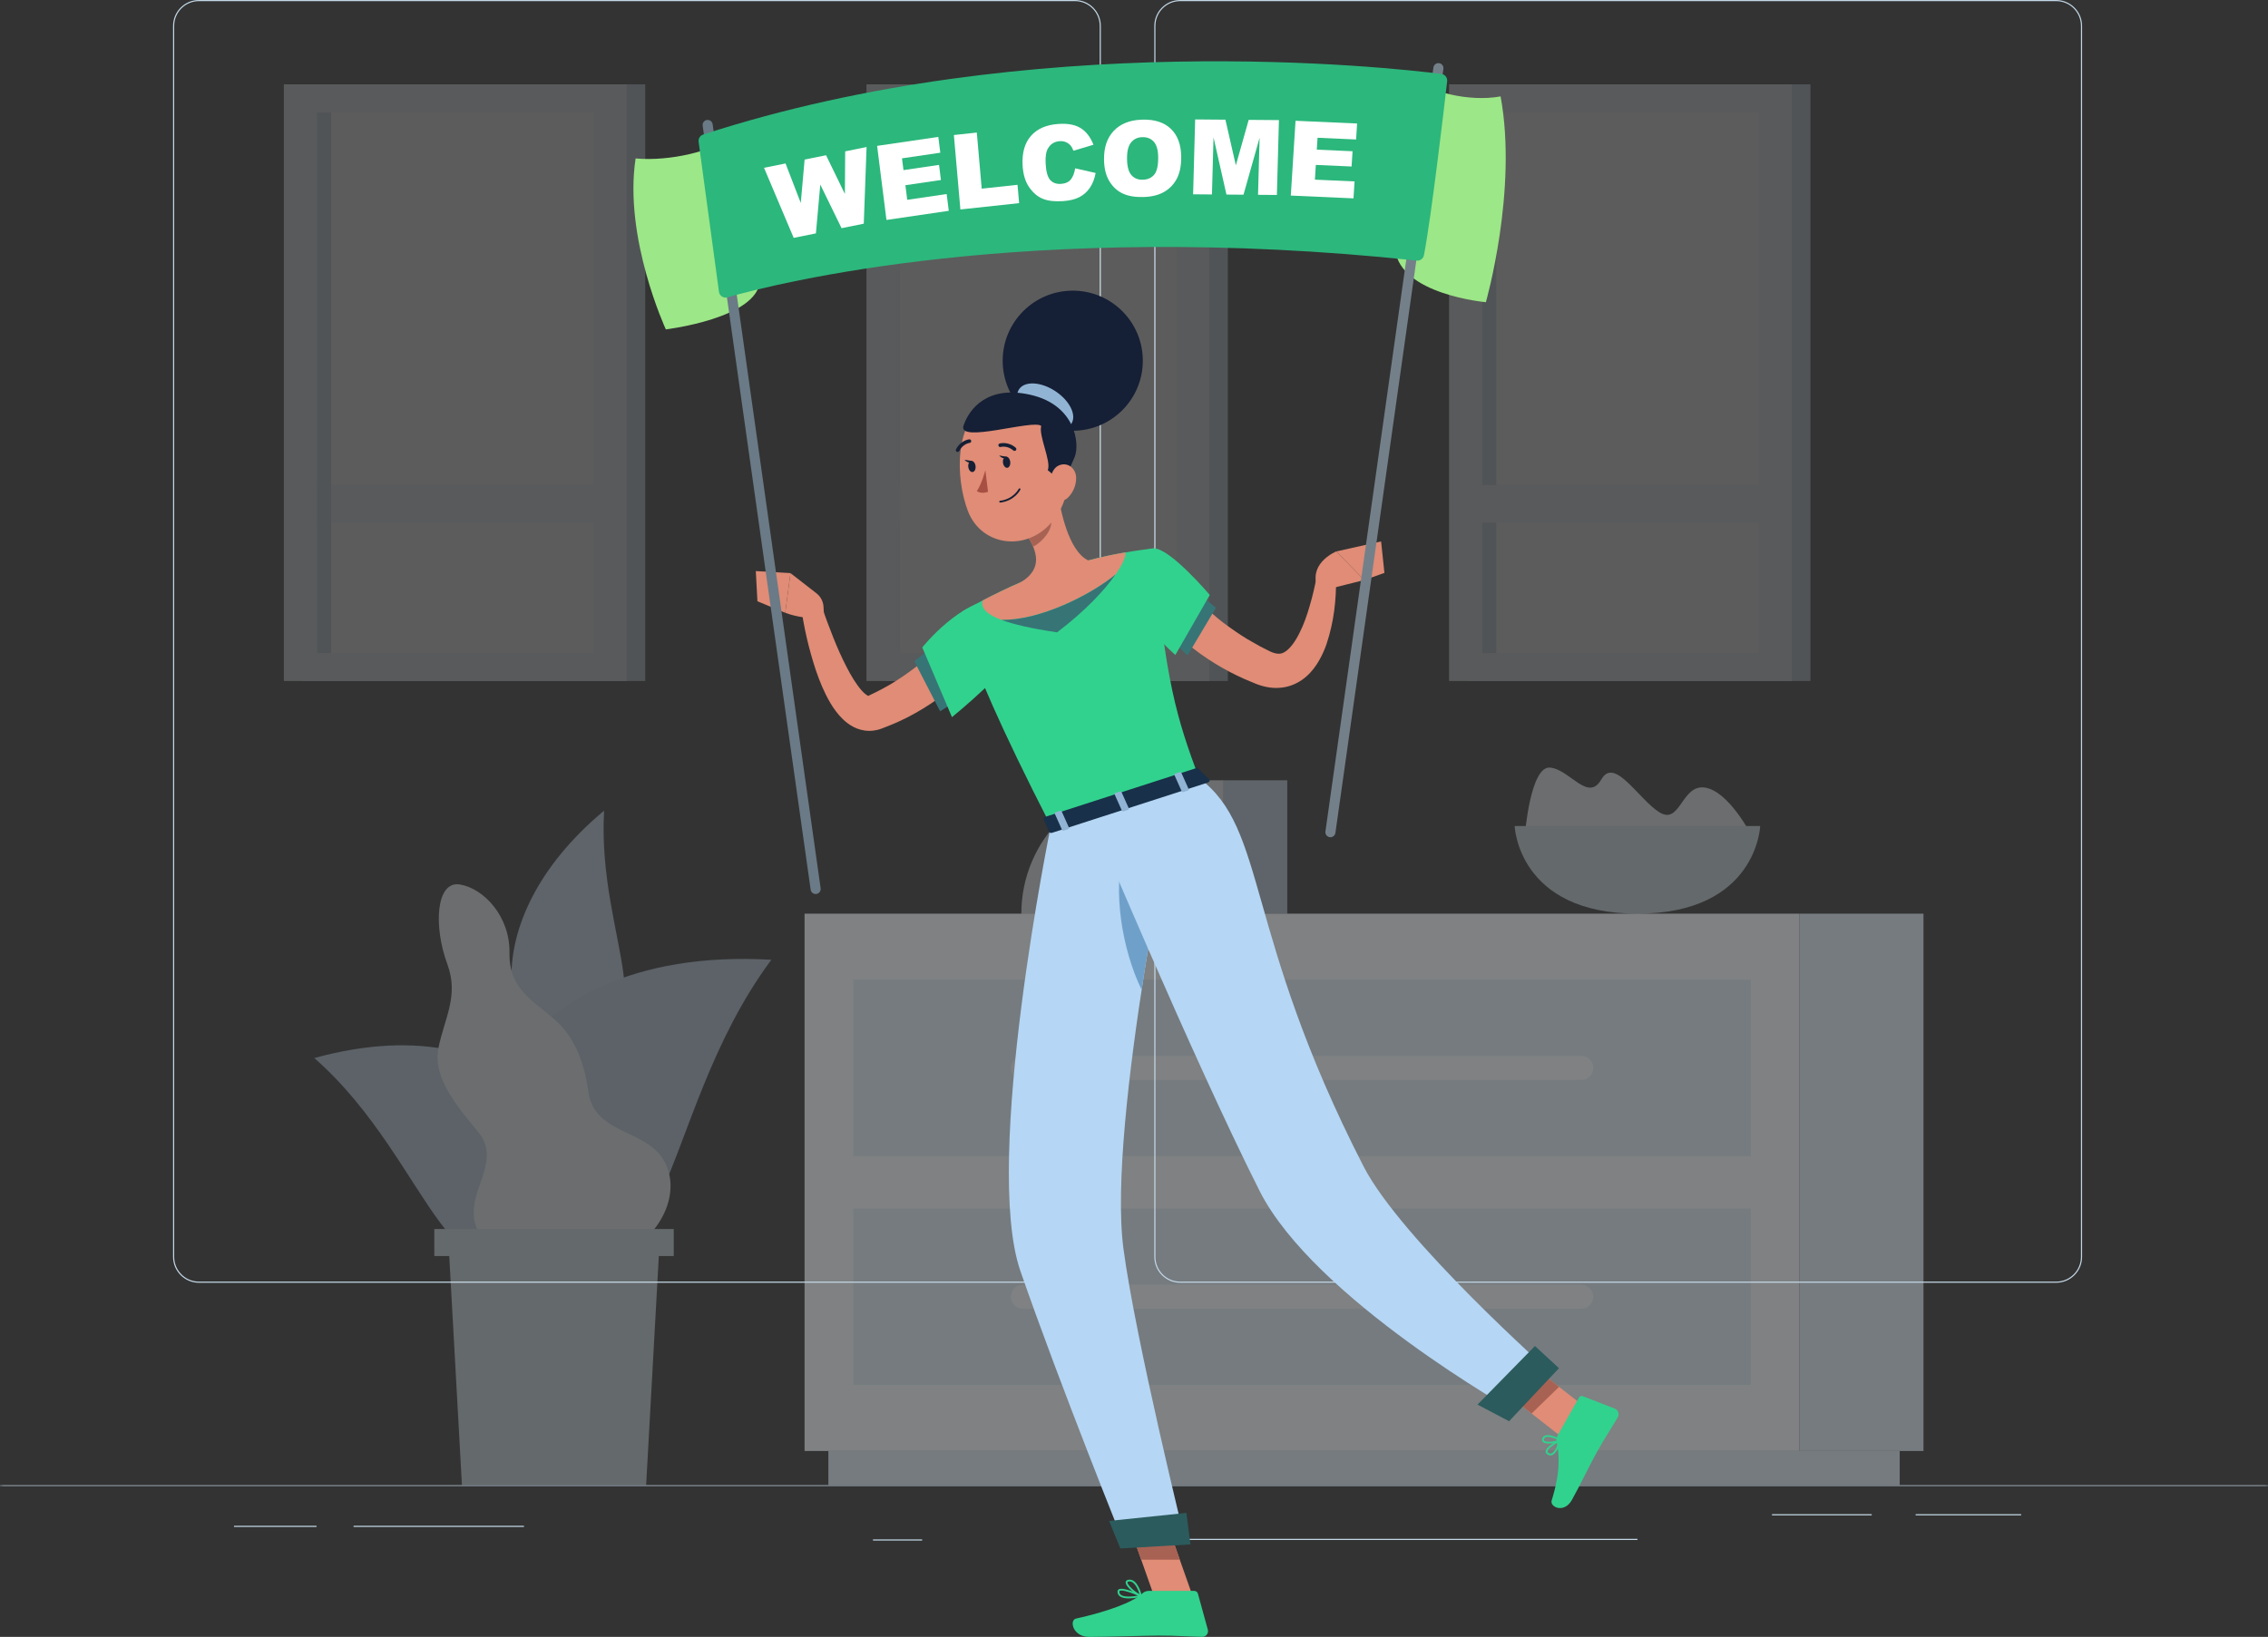 <?xml version="1.0" encoding="UTF-8"?>
<svg width="100%" height="100%" viewBox="0 0 336.94 243.255" version="1.1" xmlns="http://www.w3.org/2000/svg" xmlns:xlink="http://www.w3.org/1999/xlink">
    <rect x="0" y="0" width="336.94" height="243.255" fill="#333333" stroke="none"/>
    <title>Group 4</title>
    <defs>
        <polygon id="path-1" points="0 0 336.94 0 336.94 0.674 0 0.674"></polygon>
    </defs>
    <g id="Page-1" stroke="none" stroke-width="1" fill="none" fill-rule="evenodd">
        <g id="5:-Congratulations" transform="translate(-12.06, -207.51)">
            <g id="Group-4" transform="translate(12.06, 207.51)">
                <g id="Group-14" opacity="0.4" transform="translate(119.528, 135.779)">
                    <polygon id="Fill-33" fill="#D8E7EF" points="147.818 79.848 166.23 79.848 166.23 0 147.818 0"></polygon>
                    <polygon id="Fill-34" fill="#D8E7EF" points="3.536 84.907 162.695 84.907 162.695 79.848 3.536 79.848"></polygon>
                    <polygon id="Fill-35" fill="#EFF5F8" points="0 79.848 147.818 79.848 147.818 0 0 0"></polygon>
                    <polygon id="Fill-36" fill="#D8E7EF" points="7.238 36.015 140.58 36.015 140.58 9.828 7.238 9.828"></polygon>
                    <polygon id="Fill-37" fill="#D8E7EF" points="7.238 70.019 140.58 70.019 140.58 43.832 7.238 43.832"></polygon>
                    <path d="M32.433,24.717 L115.386,24.717 C116.373,24.717 117.182,23.909 117.182,22.921 C117.182,21.934 116.373,21.126 115.386,21.126 L32.433,21.126 C31.445,21.126 30.638,21.934 30.638,22.921 C30.638,23.909 31.445,24.717 32.433,24.717" id="Fill-38" fill="#EFF5F8"></path>
                    <path d="M32.433,58.721 L115.386,58.721 C116.373,58.721 117.182,57.913 117.182,56.925 C117.182,55.937 116.373,55.129 115.386,55.129 L32.433,55.129 C31.445,55.129 30.638,55.937 30.638,56.925 C30.638,57.913 31.445,58.721 32.433,58.721" id="Fill-39" fill="#EFF5F8"></path>
                </g>
                <g id="Group-3" transform="translate(0, 220.433)">
                    <mask id="mask-2" fill="white">
                        <use xlink:href="#path-1"></use>
                    </mask>
                    <g id="Clip-2"></g>
                    <polygon id="Fill-1" fill="#C3D7E6" mask="url(#mask-2)" points="0 0.421 336.94 0.421 336.94 0.253 0 0.253"></polygon>
                </g>
                <polygon id="Fill-5" fill="#C3D7E6" points="168.831 228.851 243.259 228.851 243.259 228.682 168.831 228.682"></polygon>
                <polygon id="Fill-6" fill="#C3D7E6" points="129.697 228.935 136.998 228.935 136.998 228.767 129.697 228.767"></polygon>
                <polygon id="Fill-7" fill="#C3D7E6" points="52.529 226.913 77.84 226.913 77.84 226.745 52.529 226.745"></polygon>
                <polygon id="Fill-9" fill="#C3D7E6" points="34.767 226.913 47.024 226.913 47.024 226.745 34.767 226.745"></polygon>
                <path d="M29.557,0.168 C27.528,0.168 25.878,1.818 25.878,3.847 L25.878,186.781 C25.878,188.809 27.528,190.459 29.557,190.459 L159.698,190.459 C161.725,190.459 163.376,188.809 163.376,186.781 L163.376,3.847 C163.376,1.818 161.725,0.168 159.698,0.168 L29.557,0.168 Z M159.698,190.628 L29.557,190.628 C27.436,190.628 25.71,188.902 25.71,186.781 L25.71,3.847 C25.71,1.726 27.436,0 29.557,0 L159.698,0 C161.818,0 163.544,1.726 163.544,3.847 L163.544,186.781 C163.544,188.902 161.818,190.628 159.698,190.628 L159.698,190.628 Z" id="Fill-10" fill="#C3D7E6"></path>
                <path d="M175.332,0.168 C173.304,0.168 171.654,1.818 171.654,3.847 L171.654,186.781 C171.654,188.809 173.304,190.459 175.332,190.459 L305.473,190.459 C307.501,190.459 309.152,188.809 309.152,186.781 L309.152,3.847 C309.152,1.818 307.501,0.168 305.473,0.168 L175.332,0.168 Z M305.473,190.628 L175.332,190.628 C173.211,190.628 171.486,188.902 171.486,186.781 L171.486,3.847 C171.486,1.726 173.211,0 175.332,0 L305.473,0 C307.594,0 309.32,1.726 309.32,3.847 L309.32,186.781 C309.32,188.902 307.594,190.628 305.473,190.628 L305.473,190.628 Z" id="Fill-11" fill="#C3D7E6"></path>
                <g id="Group-13" opacity="0.2" transform="translate(215.277, 12.534)">
                    <polygon id="Fill-12" fill="#C3D7E6" points="2.752 88.67 53.686 88.67 53.686 0 2.752 0"></polygon>
                    <polygon id="Fill-13" fill="#EFF5F8" points="0 88.67 50.934 88.67 50.934 0 0 0"></polygon>
                    <polygon id="Fill-14" fill="#FFFFFE" points="4.94 84.509 45.994 84.509 45.994 4.161 4.94 4.161"></polygon>
                    <polygon id="Fill-15" fill="#C3D7E6" points="4.94 84.509 7.02 84.509 7.02 4.161 4.94 4.161"></polygon>
                    <polygon id="Fill-16" fill="#EFF5F8" points="2.043 65.122 48.89 65.122 48.89 59.536 2.043 59.536"></polygon>
                </g>
                <g id="Group-12" opacity="0.2" transform="translate(128.725, 12.534)">
                    <g id="Group-11">
                        <polygon id="Fill-17" fill="#C3D7E6" points="2.752 88.67 53.686 88.67 53.686 0 2.752 0"></polygon>
                        <polygon id="Fill-18" fill="#EFF5F8" points="0 88.67 50.934 88.67 50.934 0 0 0"></polygon>
                        <polygon id="Fill-20" fill="#C3D7E6" points="4.94 84.509 7.021 84.509 7.021 4.161 4.94 4.161"></polygon>
                        <polygon id="Fill-21" fill="#EFF5F8" points="2.043 65.122 48.89 65.122 48.89 59.536 2.043 59.536"></polygon>
                    </g>
                    <polygon id="Fill-19" fill="#FFFFFE" points="4.94 84.509 45.994 84.509 45.994 4.161 4.94 4.161"></polygon>
                </g>
                <g id="Group-10" opacity="0.2" transform="translate(42.172, 12.534)">
                    <g id="Group-9">
                        <polygon id="Fill-22" fill="#C3D7E6" points="2.752 88.67 53.686 88.67 53.686 0 2.752 0"></polygon>
                        <g id="Group-7" transform="translate(0, 0)">
                            <polygon id="Fill-23" fill="#EFF5F8" points="0 88.67 50.934 88.67 50.934 0 0 0"></polygon>
                            <polygon id="Fill-24" fill="#FFFFFE" points="4.939 84.509 45.994 84.509 45.994 4.161 4.939 4.161"></polygon>
                            <polygon id="Fill-26" fill="#EFF5F8" points="2.043 65.122 48.89 65.122 48.89 59.536 2.043 59.536"></polygon>
                        </g>
                    </g>
                    <polygon id="Fill-25" fill="#C3D7E6" points="4.939 84.509 7.02 84.509 7.02 4.161 4.939 4.161"></polygon>
                </g>
                <g id="Group-17" opacity="0.3" transform="translate(46.695, 120.472)">
                    <path d="M37.633,35.594 C28.45,36.86 22.766,16.902 43.051,0 C41.955,19.565 53.643,33.387 37.633,35.594" id="Fill-27" fill="#C3D7E6"></path>
                    <path d="M30.89,61.738 C17.575,52.406 26.688,19.792 67.9,22.155 C50.069,46.161 54.104,78.008 30.89,61.738" id="Fill-28" fill="#BBD1E3"></path>
                    <path d="M35.589,61.518 C44.44,51.985 31.842,28 0,36.759 C17.975,52.548 20.157,78.138 35.589,61.518" id="Fill-29" fill="#BBD1E3"></path>
                    <path d="M24.238,47.617 C21.177,43.891 17.559,39.698 18.438,35.268 C19.345,30.796 21.506,27.534 19.763,22.814 C17.675,17.157 18.08,10.401 21.611,10.966 C25.134,11.533 29.099,15.67 28.993,21.155 C28.928,26.464 32.397,28.159 35.661,30.986 C38.915,33.788 40.188,37.933 40.771,42.009 C41.801,48.438 50.122,47.218 52.334,52.805 C54.613,58.188 50.06,65.371 42.776,67.021 C35.463,68.677 30.301,69.7 25.335,64.02 C20.282,57.977 28.763,52.958 24.238,47.617" id="Fill-30" fill="#EFF5F8"></path>
                    <polyline id="Fill-31" fill="#D8E7EF" points="49.298 100.214 21.932 100.214 19.866 62.932 51.363 62.932 49.298 100.214"></polyline>
                    <polygon id="Fill-32" fill="#D8E7EF" points="17.827 66.185 53.402 66.185 53.402 62.169 17.827 62.169"></polygon>
                </g>
                <g id="Group-15" opacity="0.3" transform="translate(225.02, 114.064)">
                    <path d="M1.516,10.065 C1.516,10.065 22.616,30.053 35.136,9.981 C35.136,9.981 31.807,3.533 28.295,2.979 C24.783,2.425 24.64,8.561 21.539,6.668 C18.438,4.776 14.847,-1.7 12.88,1.758 C10.913,5.216 8.211,0.287 5.264,0.006 C2.318,-0.276 1.516,10.065 1.516,10.065" id="Fill-40" fill="#EFF5F8"></path>
                    <path d="M36.479,8.686 C36.479,8.686 36.015,21.715 18.239,21.715 C0.464,21.715 0,8.686 0,8.686 L36.479,8.686" id="Fill-41" fill="#D8E7EF"></path>
                </g>
                <g id="Group-16" opacity="0.3" transform="translate(151.733, 115.953)">
                    <path d="M19.825,0 L30.063,0 L30.063,19.826 L0,19.826 C0,8.877 8.876,0 19.825,0" id="Fill-42" fill="#EFF5F8"></path>
                    <polygon id="Fill-43" fill="#C3D7E6" points="30.063 19.826 39.506 19.826 39.506 0 30.063 0"></polygon>
                </g>
                <path d="M146.9,96.248 C146.717,96.525 146.603,96.686 146.459,96.885 C146.322,97.079 146.184,97.26 146.046,97.441 C145.768,97.804 145.48,98.142 145.191,98.483 C144.606,99.155 144.011,99.81 143.381,100.426 C142.122,101.659 140.768,102.78 139.356,103.822 C137.935,104.853 136.429,105.763 134.874,106.573 C134.085,106.959 133.3,107.351 132.485,107.675 L131.264,108.161 L130.925,108.291 C130.735,108.354 130.556,108.421 130.352,108.465 C129.956,108.56 129.532,108.62 129.106,108.61 C128.248,108.607 127.435,108.363 126.804,108.032 C126.165,107.7 125.667,107.304 125.249,106.907 C124.419,106.106 123.854,105.288 123.367,104.481 C122.416,102.858 121.767,101.25 121.215,99.632 C120.138,96.387 119.409,93.179 118.956,89.848 L121.773,89.228 C122.281,90.705 122.806,92.231 123.391,93.696 C123.948,95.175 124.551,96.63 125.221,98.017 C125.887,99.398 126.599,100.751 127.407,101.854 C127.799,102.406 128.229,102.886 128.6,103.175 C128.783,103.32 128.947,103.406 129.036,103.43 C129.131,103.458 129.121,103.429 129.076,103.414 C129.055,103.413 129.035,103.403 129.03,103.4 C129.025,103.404 129.033,103.386 129.036,103.388 L129.256,103.282 L130.262,102.795 C130.933,102.471 131.575,102.087 132.227,101.732 C133.507,100.971 134.732,100.126 135.918,99.231 C137.09,98.315 138.199,97.32 139.238,96.267 C139.769,95.752 140.265,95.206 140.746,94.657 C140.982,94.382 141.218,94.102 141.436,93.824 L141.762,93.414 L142.026,93.063 L146.9,96.248" id="Fill-45" fill="#E08C76"></path>
                <polyline id="Fill-46" fill="#377476" points="138.721 95.959 142.138 104.151 139.667 105.699 135.825 98.259 138.721 95.959"></polyline>
                <path d="M148.392,89.056 C142.818,88.978 137.159,96.039 137.015,96.213 L141.427,106.576 C141.427,106.576 151.232,98.616 151.723,95.505 C152.235,92.265 151.926,89.104 148.392,89.056" id="Fill-47" fill="#31D28E"></path>
                <path d="M121.293,88.166 L117.435,85.168 L116.658,91.068 C116.658,91.068 120.404,92.539 122.4,91.266 L122.346,90.189 C122.306,89.393 121.922,88.655 121.293,88.166" id="Fill-48" fill="#E08C76"></path>
                <polyline id="Fill-49" fill="#E08C76" points="112.285 84.867 112.525 89.355 116.658 91.068 117.435 85.168 112.285 84.867"></polyline>
                <path d="M196.724,87.69 L202.681,86.199 L198.517,81.947 C198.517,81.947 194.653,83.52 195.594,86.891 L196.724,87.69" id="Fill-50" fill="#E08C76"></path>
                <polyline id="Fill-51" fill="#E08C76" points="205.673 85.138 205.181 80.461 198.517 81.947 202.681 86.199 205.673 85.138"></polyline>
                <polyline id="Fill-52" fill="#E08C76" points="177.322 237.581 171.777 238.118 167.152 225.025 172.698 224.488 177.322 237.581"></polyline>
                <polyline id="Fill-53" fill="#E08C76" points="236.704 210.066 232.616 214.03 222.121 205.836 226.21 201.872 236.704 210.066"></polyline>
                <path d="M231.438,213.262 L234.578,207.688 C234.693,207.485 234.927,207.4 235.14,207.483 L239.909,209.332 C240.403,209.524 240.614,210.161 240.343,210.624 C239.214,212.55 238.573,213.422 237.192,215.873 C236.342,217.381 234.685,220.841 233.512,222.924 C232.364,224.961 230.216,223.958 230.519,222.985 C231.872,218.626 231.639,216.193 231.276,214.264 C231.211,213.915 231.271,213.559 231.438,213.262" id="Fill-54" fill="#31D28E"></path>
                <path d="M170.677,236.419 L177.432,236.419 C177.678,236.419 177.899,236.589 177.965,236.83 L179.435,242.175 C179.586,242.729 179.179,243.254 178.61,243.245 C176.25,243.203 175.096,243.065 172.126,243.065 C170.298,243.065 164.345,243.255 161.821,243.255 C159.351,243.255 158.835,240.759 159.857,240.533 C164.437,239.52 168.306,238.122 169.72,236.788 C169.974,236.548 170.317,236.419 170.677,236.419" id="Fill-55" fill="#31D28E"></path>
                <polyline id="Fill-56" fill="#A86253" points="167.154 225.029 169.537 231.778 175.276 231.778 172.703 224.491 167.154 225.029"></polyline>
                <polyline id="Fill-57" fill="#A86253" points="226.213 201.873 222.123 205.838 227.535 210.06 231.625 206.094 226.213 201.873"></polyline>
                <path d="M142.966,90.857 C142.966,90.857 140.677,92.6 156.114,122.731 C164.848,119.911 173.874,116.998 178.124,115.626 C174.864,106.787 173.07,101.267 171.417,81.5 C171.417,81.5 166.482,81.985 161.673,83.285 C155.164,85.046 152.054,86.352 151.679,86.512 C147.513,88.29 142.966,90.857 142.966,90.857" id="Fill-58" fill="#31D28E"></path>
                <path d="M157.05,72.351 C157.457,75.771 158.731,81.866 161.673,83.285 C161.673,83.285 161.847,86.831 155.872,88.761 C149.301,90.881 151.679,86.512 151.679,86.512 C154.988,84.499 154.037,81.867 152.606,79.571 L157.05,72.351" id="Fill-59" fill="#E08C76"></path>
                <path d="M146.008,89.222 C147.632,88.379 149.701,87.357 151.679,86.51 C154.84,85.159 157.916,84.301 161.675,83.283 C163.599,82.76 165.54,82.367 167.177,82.095 C167.33,82.551 166.863,83.738 165.725,85.373 C162.121,88.371 154.433,92.257 148.763,92.114 C146.315,91.194 145.698,90.218 146.008,89.222" id="Fill-60" fill="#E08C76"></path>
                <path d="M165.725,85.373 C164.165,87.616 161.335,90.708 157.044,93.972 C153.135,93.389 150.494,92.765 148.763,92.114 C154.433,92.257 162.121,88.371 165.725,85.373" id="Fill-61" fill="#377476"></path>
                <path d="M155.239,75.296 L152.608,79.566 C152.949,80.11 153.259,80.672 153.489,81.241 C154.795,80.601 156.463,78.707 156.145,77.226 C155.987,76.487 155.463,75.591 155.239,75.296" id="Fill-62" fill="#A86253"></path>
                <path d="M158.387,66.024 C158.727,71.666 158.991,74.046 156.514,77.266 C152.788,82.109 145.784,81.292 143.765,75.866 C141.948,70.981 141.698,62.576 146.907,59.678 C152.039,56.823 158.047,60.382 158.387,66.024" id="Fill-63" fill="#E08C76"></path>
                <path d="M169.78,53.603 C169.78,59.352 165.119,64.012 159.371,64.012 C153.622,64.012 148.962,59.352 148.962,53.603 C148.962,47.855 153.622,43.194 159.371,43.194 C165.119,43.194 169.78,47.855 169.78,53.603" id="Fill-64" fill="#151F35"></path>
                <path d="M156.781,58.128 C158.927,59.542 159.994,61.711 159.163,62.972 C158.332,64.233 155.92,64.109 153.774,62.695 C151.627,61.281 150.561,59.113 151.392,57.852 C152.222,56.591 154.636,56.714 156.781,58.128" id="Fill-65" fill="#91B4D4"></path>
                <path d="M155.659,69.872 C156.22,68.581 154.267,64.738 154.69,63.3 C153.567,62.261 142.229,65.954 143.142,63.253 C144.016,60.67 146.781,57.234 153.089,58.671 C159.854,60.211 160.418,66.039 159.66,67.899 C158.902,69.759 157.835,71.695 157.835,71.695 L155.659,69.872" id="Fill-66" fill="#151F35"></path>
                <path d="M159.874,70.97 C159.901,72.142 159.384,73.216 158.708,73.902 C157.691,74.933 156.465,74.196 156.149,72.861 C155.862,71.66 156.048,69.675 157.357,69.144 C158.647,68.621 159.843,69.631 159.874,70.97" id="Fill-67" fill="#E08C76"></path>
                <path d="M156.114,122.731 C156.114,122.731 145.911,172.497 151.601,188.909 C157.519,205.981 167.152,229.815 167.152,229.815 L176.146,229.298 C176.146,229.298 168.715,199.184 166.906,185.586 C164.413,166.838 175.113,116.598 175.113,116.598 L156.114,122.731" id="Fill-68" fill="#B5D6F4"></path>
                <polyline id="Fill-69" fill="#2B5B5D" points="176.857 229.515 166.441 230.112 164.771 226.02 176.256 224.826 176.857 229.515"></polyline>
                <path d="M166.906,126.564 C165.343,132.346 166.65,141.014 169.602,147.093 C170.323,142.368 171.092,137.805 171.82,133.715 C170.303,130.81 168.632,128.181 166.906,126.564" id="Fill-70" fill="#6FA0C9"></path>
                <path d="M161.927,120.855 C161.927,120.855 177.079,157.036 187.109,176.946 C195.21,193.028 225.213,209.856 225.213,209.856 L230.586,204.142 C230.586,204.142 208.158,184.225 202.566,173.32 C184.666,138.416 188.346,123.173 178.124,115.626 L161.927,120.855" id="Fill-71" fill="#B5D6F4"></path>
                <polyline id="Fill-72" fill="#2B5B5D" points="231.604 203.326 224.194 211.205 219.502 208.735 228.039 200.03 231.604 203.326"></polyline>
                <path d="M178.038,114.228 L179.666,115.878 C179.792,116.006 179.662,116.22 179.407,116.302 L156.324,123.753 C156.125,123.817 155.93,123.773 155.877,123.652 L155.042,121.746 C154.985,121.614 155.12,121.443 155.337,121.373 L177.625,114.178 C177.789,114.125 177.955,114.145 178.038,114.228" id="Fill-73" fill="#183049"></path>
                <path d="M175.849,117.686 L176.445,117.494 C176.564,117.455 176.635,117.365 176.603,117.293 L175.496,114.823 C175.464,114.751 175.34,114.723 175.221,114.761 L174.624,114.954 C174.505,114.993 174.435,115.083 174.467,115.156 L175.573,117.625 C175.605,117.697 175.729,117.725 175.849,117.686" id="Fill-74" fill="#91B4D4"></path>
                <path d="M158.07,123.425 L158.667,123.232 C158.787,123.194 158.857,123.104 158.824,123.031 L157.718,120.561 C157.686,120.489 157.563,120.462 157.443,120.5 L156.846,120.693 C156.728,120.731 156.657,120.822 156.689,120.894 L157.795,123.364 C157.827,123.435 157.951,123.463 158.07,123.425" id="Fill-75" fill="#91B4D4"></path>
                <path d="M166.96,120.555 L167.556,120.363 C167.675,120.325 167.746,120.234 167.714,120.162 L166.607,117.692 C166.575,117.62 166.451,117.593 166.332,117.631 L165.736,117.823 C165.616,117.862 165.546,117.953 165.578,118.025 L166.684,120.494 C166.716,120.566 166.84,120.594 166.96,120.555" id="Fill-76" fill="#91B4D4"></path>
                <path d="M150.084,68.626 C150.14,69.082 149.944,69.481 149.646,69.518 C149.348,69.554 149.061,69.214 149.005,68.758 C148.949,68.302 149.146,67.903 149.444,67.867 C149.742,67.83 150.028,68.17 150.084,68.626" id="Fill-77" fill="#151F35"></path>
                <path d="M144.931,69.256 C144.987,69.711 144.79,70.11 144.492,70.147 C144.194,70.183 143.907,69.843 143.852,69.387 C143.796,68.931 143.992,68.532 144.29,68.495 C144.588,68.46 144.875,68.799 144.931,69.256" id="Fill-78" fill="#151F35"></path>
                <path d="M144.425,68.505 L143.291,68.323 C143.291,68.323 143.958,69.11 144.425,68.505" id="Fill-79" fill="#151F35"></path>
                <path d="M146.388,69.872 C146.388,69.872 145.855,71.93 145.119,72.981 C145.789,73.469 146.781,73.088 146.781,73.088 L146.388,69.872" id="Fill-80" fill="#A74F42"></path>
                <path d="M148.588,74.688 C148.521,74.688 148.463,74.638 148.455,74.57 C148.446,74.496 148.499,74.429 148.572,74.419 C150.568,74.176 151.337,72.663 151.345,72.648 C151.378,72.581 151.459,72.553 151.526,72.587 C151.593,72.62 151.62,72.7 151.587,72.767 C151.554,72.834 150.75,74.425 148.605,74.687 C148.6,74.688 148.594,74.688 148.588,74.688" id="Fill-81" fill="#151F35"></path>
                <path d="M150.723,67.008 C150.661,67.008 150.598,66.986 150.547,66.943 C149.645,66.164 148.706,66.412 148.667,66.424 C148.524,66.464 148.375,66.381 148.334,66.238 C148.294,66.095 148.376,65.946 148.518,65.905 C148.57,65.891 149.77,65.56 150.899,66.533 C151.012,66.631 151.025,66.802 150.927,66.914 C150.874,66.976 150.799,67.008 150.723,67.008" id="Fill-82" fill="#151F35"></path>
                <path d="M142.268,67.168 C142.227,67.168 142.186,67.16 142.147,67.139 C142.014,67.073 141.96,66.91 142.027,66.777 C142.698,65.444 143.934,65.291 143.986,65.285 C144.134,65.272 144.267,65.376 144.284,65.523 C144.3,65.671 144.195,65.804 144.048,65.821 C144.007,65.826 143.044,65.956 142.509,67.019 C142.462,67.114 142.367,67.168 142.268,67.168" id="Fill-83" fill="#151F35"></path>
                <path d="M175.847,86.764 L176.1,87.086 L176.416,87.469 C176.631,87.727 176.857,87.992 177.089,88.249 C177.557,88.765 178.042,89.276 178.557,89.762 C179.569,90.752 180.642,91.694 181.773,92.568 C182.919,93.422 184.094,94.243 185.322,94.987 C185.939,95.353 186.567,95.705 187.197,96.053 L188.16,96.543 L188.631,96.781 C188.744,96.831 188.859,96.889 188.966,96.927 C189.41,97.105 189.758,97.153 190.052,97.149 C190.344,97.138 190.637,97.048 190.995,96.8 C191.721,96.314 192.486,95.231 193.077,94.02 C193.689,92.801 194.177,91.428 194.577,90.016 C195.002,88.616 195.333,87.119 195.611,85.702 L198.49,85.884 C198.52,89.179 198.182,92.356 197.088,95.669 C196.809,96.497 196.444,97.32 195.974,98.146 C195.5,98.966 194.904,99.804 194.057,100.543 C193.225,101.28 192.08,101.906 190.833,102.123 C189.593,102.352 188.361,102.201 187.339,101.881 C187.075,101.805 186.833,101.713 186.587,101.62 L186,101.377 L184.852,100.895 C184.095,100.555 183.345,100.194 182.609,99.806 C181.138,99.028 179.716,98.152 178.357,97.181 C177.008,96.196 175.702,95.146 174.482,93.986 C173.872,93.406 173.289,92.793 172.719,92.159 C172.434,91.839 172.153,91.518 171.879,91.175 L171.471,90.649 C171.328,90.46 171.216,90.308 171.032,90.039 L175.847,86.764" id="Fill-84" fill="#E08C76"></path>
                <polyline id="Fill-85" fill="#377476" points="180.639 90.315 176.425 97.399 174.364 95.454 178.26 88.364 180.639 90.315"></polyline>
                <path d="M171.417,81.5 C173.839,81.459 179.729,88.416 179.729,88.416 L174.612,97.333 C174.612,97.333 168.088,91.582 168.095,88.432 C168.101,85.152 168.654,81.547 171.417,81.5" id="Fill-86" fill="#31D28E"></path>
                <path d="M231.553,214.276 C230.836,214.681 229.927,215.314 229.893,215.696 C229.889,215.744 229.895,215.808 229.987,215.877 C230.156,216.006 230.313,216.044 230.472,215.992 C230.843,215.87 231.239,215.237 231.553,214.276 Z M230.334,216.286 C230.162,216.286 229.991,216.221 229.823,216.091 C229.64,215.952 229.614,215.786 229.625,215.672 C229.689,214.947 231.51,213.987 231.717,213.881 C231.765,213.857 231.823,213.863 231.865,213.897 C231.906,213.931 231.924,213.986 231.909,214.039 C231.699,214.766 231.244,216.022 230.557,216.248 C230.482,216.273 230.408,216.286 230.334,216.286 L230.334,216.286 Z" id="Fill-87" fill="#31D28E"></path>
                <path d="M229.945,213.534 C229.84,213.534 229.742,213.548 229.658,213.577 C229.525,213.623 229.435,213.707 229.383,213.834 C229.317,213.994 229.365,214.064 229.414,214.106 C229.716,214.367 230.837,214.256 231.48,213.997 C231.078,213.799 230.424,213.534 229.945,213.534 Z M230.081,214.522 C229.727,214.522 229.414,214.462 229.238,214.311 C229.144,214.229 229.004,214.045 229.134,213.731 C229.216,213.532 229.363,213.394 229.57,213.321 C230.352,213.055 231.785,213.848 231.845,213.883 C231.887,213.906 231.913,213.951 231.914,213.999 C231.915,214.047 231.89,214.092 231.849,214.117 C231.504,214.324 230.724,214.522 230.081,214.522 L230.081,214.522 Z" id="Fill-88" fill="#31D28E"></path>
                <path d="M166.604,236.368 C166.488,236.368 166.397,236.386 166.338,236.425 C166.311,236.445 166.282,236.475 166.287,236.554 C166.298,236.744 166.375,236.892 166.524,237.004 C167.054,237.404 168.323,237.252 169.06,237.119 C168.23,236.758 167.145,236.368 166.604,236.368 Z M167.68,237.534 C167.158,237.534 166.671,237.454 166.361,237.219 C166.148,237.058 166.034,236.84 166.018,236.57 C166.007,236.368 166.104,236.259 166.187,236.202 C166.801,235.787 169.101,236.833 169.556,237.046 C169.608,237.07 169.639,237.125 169.633,237.183 C169.626,237.24 169.584,237.287 169.527,237.3 C169.037,237.408 168.331,237.534 167.68,237.534 L167.68,237.534 Z" id="Fill-89" fill="#31D28E"></path>
                <path d="M167.818,235.017 C167.789,235.017 167.758,235.018 167.727,235.022 C167.586,235.039 167.51,235.081 167.501,235.147 C167.451,235.517 168.513,236.491 169.29,236.917 C169.112,236.328 168.627,235.017 167.818,235.017 Z M169.498,237.303 C169.481,237.303 169.463,237.3 169.447,237.293 C168.684,236.981 167.147,235.747 167.233,235.111 C167.252,234.971 167.348,234.796 167.695,234.755 C169.035,234.579 169.606,237.035 169.63,237.138 C169.641,237.187 169.624,237.238 169.586,237.271 C169.56,237.292 169.53,237.303 169.498,237.303 L169.498,237.303 Z" id="Fill-90" fill="#31D28E"></path>
                <path d="M149.579,67.875 L148.445,67.693 C148.445,67.693 149.111,68.48 149.579,67.875" id="Fill-91" fill="#151F35"></path>
                <path d="M107.419,20.775 C106.221,22.272 99.65,24.032 94.427,23.545 C92.629,35.351 98.919,48.95 98.919,48.95 C98.919,48.95 112.567,47.321 112.904,41.705 C113.241,36.089 107.419,20.775 107.419,20.775" id="Fill-92" fill="#9CE787"></path>
                <path d="M210.727,11.795 C211.948,13.51 218.149,15.217 222.933,14.326 C225.502,28.306 220.745,44.908 220.745,44.908 C220.745,44.908 208.022,43.778 207.277,37.097 C206.534,30.415 210.727,11.795 210.727,11.795" id="Fill-93" fill="#9CE787"></path>
                <path d="M121.28,132.85 L121.28,132.85 C120.87,132.907 120.491,132.622 120.433,132.212 L104.39,18.673 C104.333,18.264 104.618,17.886 105.027,17.828 C105.436,17.77 105.815,18.055 105.873,18.464 L121.917,132.003 C121.975,132.412 121.69,132.792 121.28,132.85" id="Fill-94" fill="#6A7A86"></path>
                <path d="M197.547,124.41 L197.547,124.41 C197.956,124.467 198.335,124.182 198.393,123.773 L214.436,10.234 C214.494,9.824 214.209,9.446 213.8,9.388 C213.39,9.33 213.011,9.615 212.953,10.024 L196.91,123.563 C196.853,123.972 197.137,124.352 197.547,124.41" id="Fill-95" fill="#748089"></path>
                <path d="M103.787,21.075 L106.813,43.365 C106.895,43.965 107.489,44.352 108.072,44.186 C114.85,42.245 152.531,32.564 210.462,38.726 C210.975,38.78 211.446,38.439 211.544,37.933 C212.636,32.285 214.518,16.2 214.992,12.083 C215.054,11.543 214.67,11.054 214.13,10.986 C206.351,10.001 153.263,4.115 104.465,19.992 C104.008,20.14 103.722,20.598 103.787,21.075" id="Fill-96" fill="#2CB77C"></path>
                <polyline id="Fill-97" fill="#FFFFFF" points="113.506 24.938 116.702 24.29 118.964 30.161 119.536 23.715 122.722 23.07 125.519 28.824 125.562 22.493 128.741 21.85 128.325 33.24 125.025 33.91 121.866 27.431 121.213 34.683 117.913 35.351 113.506 24.938"></polyline>
                <polyline id="Fill-98" fill="#FFFFFF" points="130.306 21.678 139.399 20.344 139.695 22.694 134.002 23.529 134.223 25.279 139.505 24.504 139.788 26.75 134.507 27.524 134.781 29.694 140.638 28.835 140.953 31.328 131.695 32.686 130.306 21.678"></polyline>
                <polyline id="Fill-99" fill="#FFFFFF" points="141.71 20.066 145.117 19.699 145.846 28.036 151.165 27.463 151.403 30.187 142.678 31.128 141.71 20.066"></polyline>
                <path d="M159.731,25.011 L162.77,25.705 C162.613,26.562 162.332,27.289 161.929,27.885 C161.526,28.481 161.011,28.946 160.385,29.28 C159.759,29.613 158.951,29.815 157.961,29.885 C156.759,29.972 155.769,29.867 154.989,29.57 C154.21,29.275 153.521,28.705 152.922,27.862 C152.324,27.018 151.99,25.908 151.919,24.532 C151.825,22.696 152.238,21.251 153.16,20.195 C154.082,19.14 155.432,18.548 157.212,18.421 C158.605,18.321 159.713,18.525 160.54,19.034 C161.364,19.542 162.002,20.368 162.449,21.511 L159.468,22.4 C159.345,22.07 159.221,21.831 159.098,21.682 C158.893,21.433 158.649,21.248 158.365,21.127 C158.082,21.005 157.769,20.956 157.427,20.981 C156.653,21.036 156.076,21.392 155.696,22.046 C155.408,22.533 155.289,23.271 155.341,24.265 C155.404,25.495 155.633,26.324 156.029,26.754 C156.424,27.184 156.958,27.374 157.633,27.326 C158.285,27.279 158.77,27.06 159.086,26.667 C159.401,26.275 159.616,25.723 159.731,25.011" id="Fill-100" fill="#FFFFFF"></path>
                <path d="M167.435,23.628 C167.45,24.751 167.668,25.551 168.09,26.028 C168.512,26.504 169.079,26.731 169.794,26.708 C170.529,26.684 171.094,26.425 171.491,25.932 C171.888,25.438 172.078,24.57 172.062,23.326 C172.048,22.279 171.828,21.521 171.402,21.051 C170.975,20.582 170.402,20.36 169.682,20.383 C168.992,20.405 168.442,20.668 168.031,21.173 C167.619,21.677 167.421,22.495 167.435,23.628 Z M164.016,23.725 C163.992,21.908 164.477,20.479 165.471,19.435 C166.464,18.391 167.859,17.84 169.656,17.78 C171.498,17.721 172.924,18.171 173.933,19.132 C174.943,20.093 175.459,21.469 175.483,23.259 C175.499,24.56 175.295,25.632 174.869,26.478 C174.445,27.324 173.825,27.992 173.008,28.482 C172.191,28.97 171.168,29.236 169.941,29.276 C168.692,29.317 167.657,29.151 166.834,28.777 C166.011,28.405 165.339,27.795 164.82,26.946 C164.3,26.098 164.033,25.024 164.016,23.725 L164.016,23.725 Z" id="Fill-101" fill="#FFFFFF"></path>
                <polyline id="Fill-102" fill="#FFFFFF" points="177.556 17.749 182.052 17.785 183.601 24.569 185.508 17.813 190.002 17.849 189.697 28.974 186.897 28.952 187.129 20.468 184.739 28.934 182.205 28.915 180.284 20.413 180.052 28.897 177.252 28.875 177.556 17.749"></polyline>
                <polyline id="Fill-103" fill="#FFFFFF" points="192.469 17.948 201.616 18.355 201.466 20.728 195.739 20.473 195.627 22.239 200.939 22.476 200.795 24.742 195.484 24.507 195.345 26.698 201.237 26.96 201.078 29.477 191.765 29.063 192.469 17.948"></polyline>
                <polygon id="Fill-8" fill="#C3D7E6" points="263.254 225.191 278.07 225.191 278.07 225.022 263.254 225.022"></polygon>
                <polygon id="Fill-4" fill="#C3D7E6" points="284.595 225.191 300.268 225.191 300.268 225.022 284.595 225.022"></polygon>
            </g>
        </g>
    </g>
</svg>